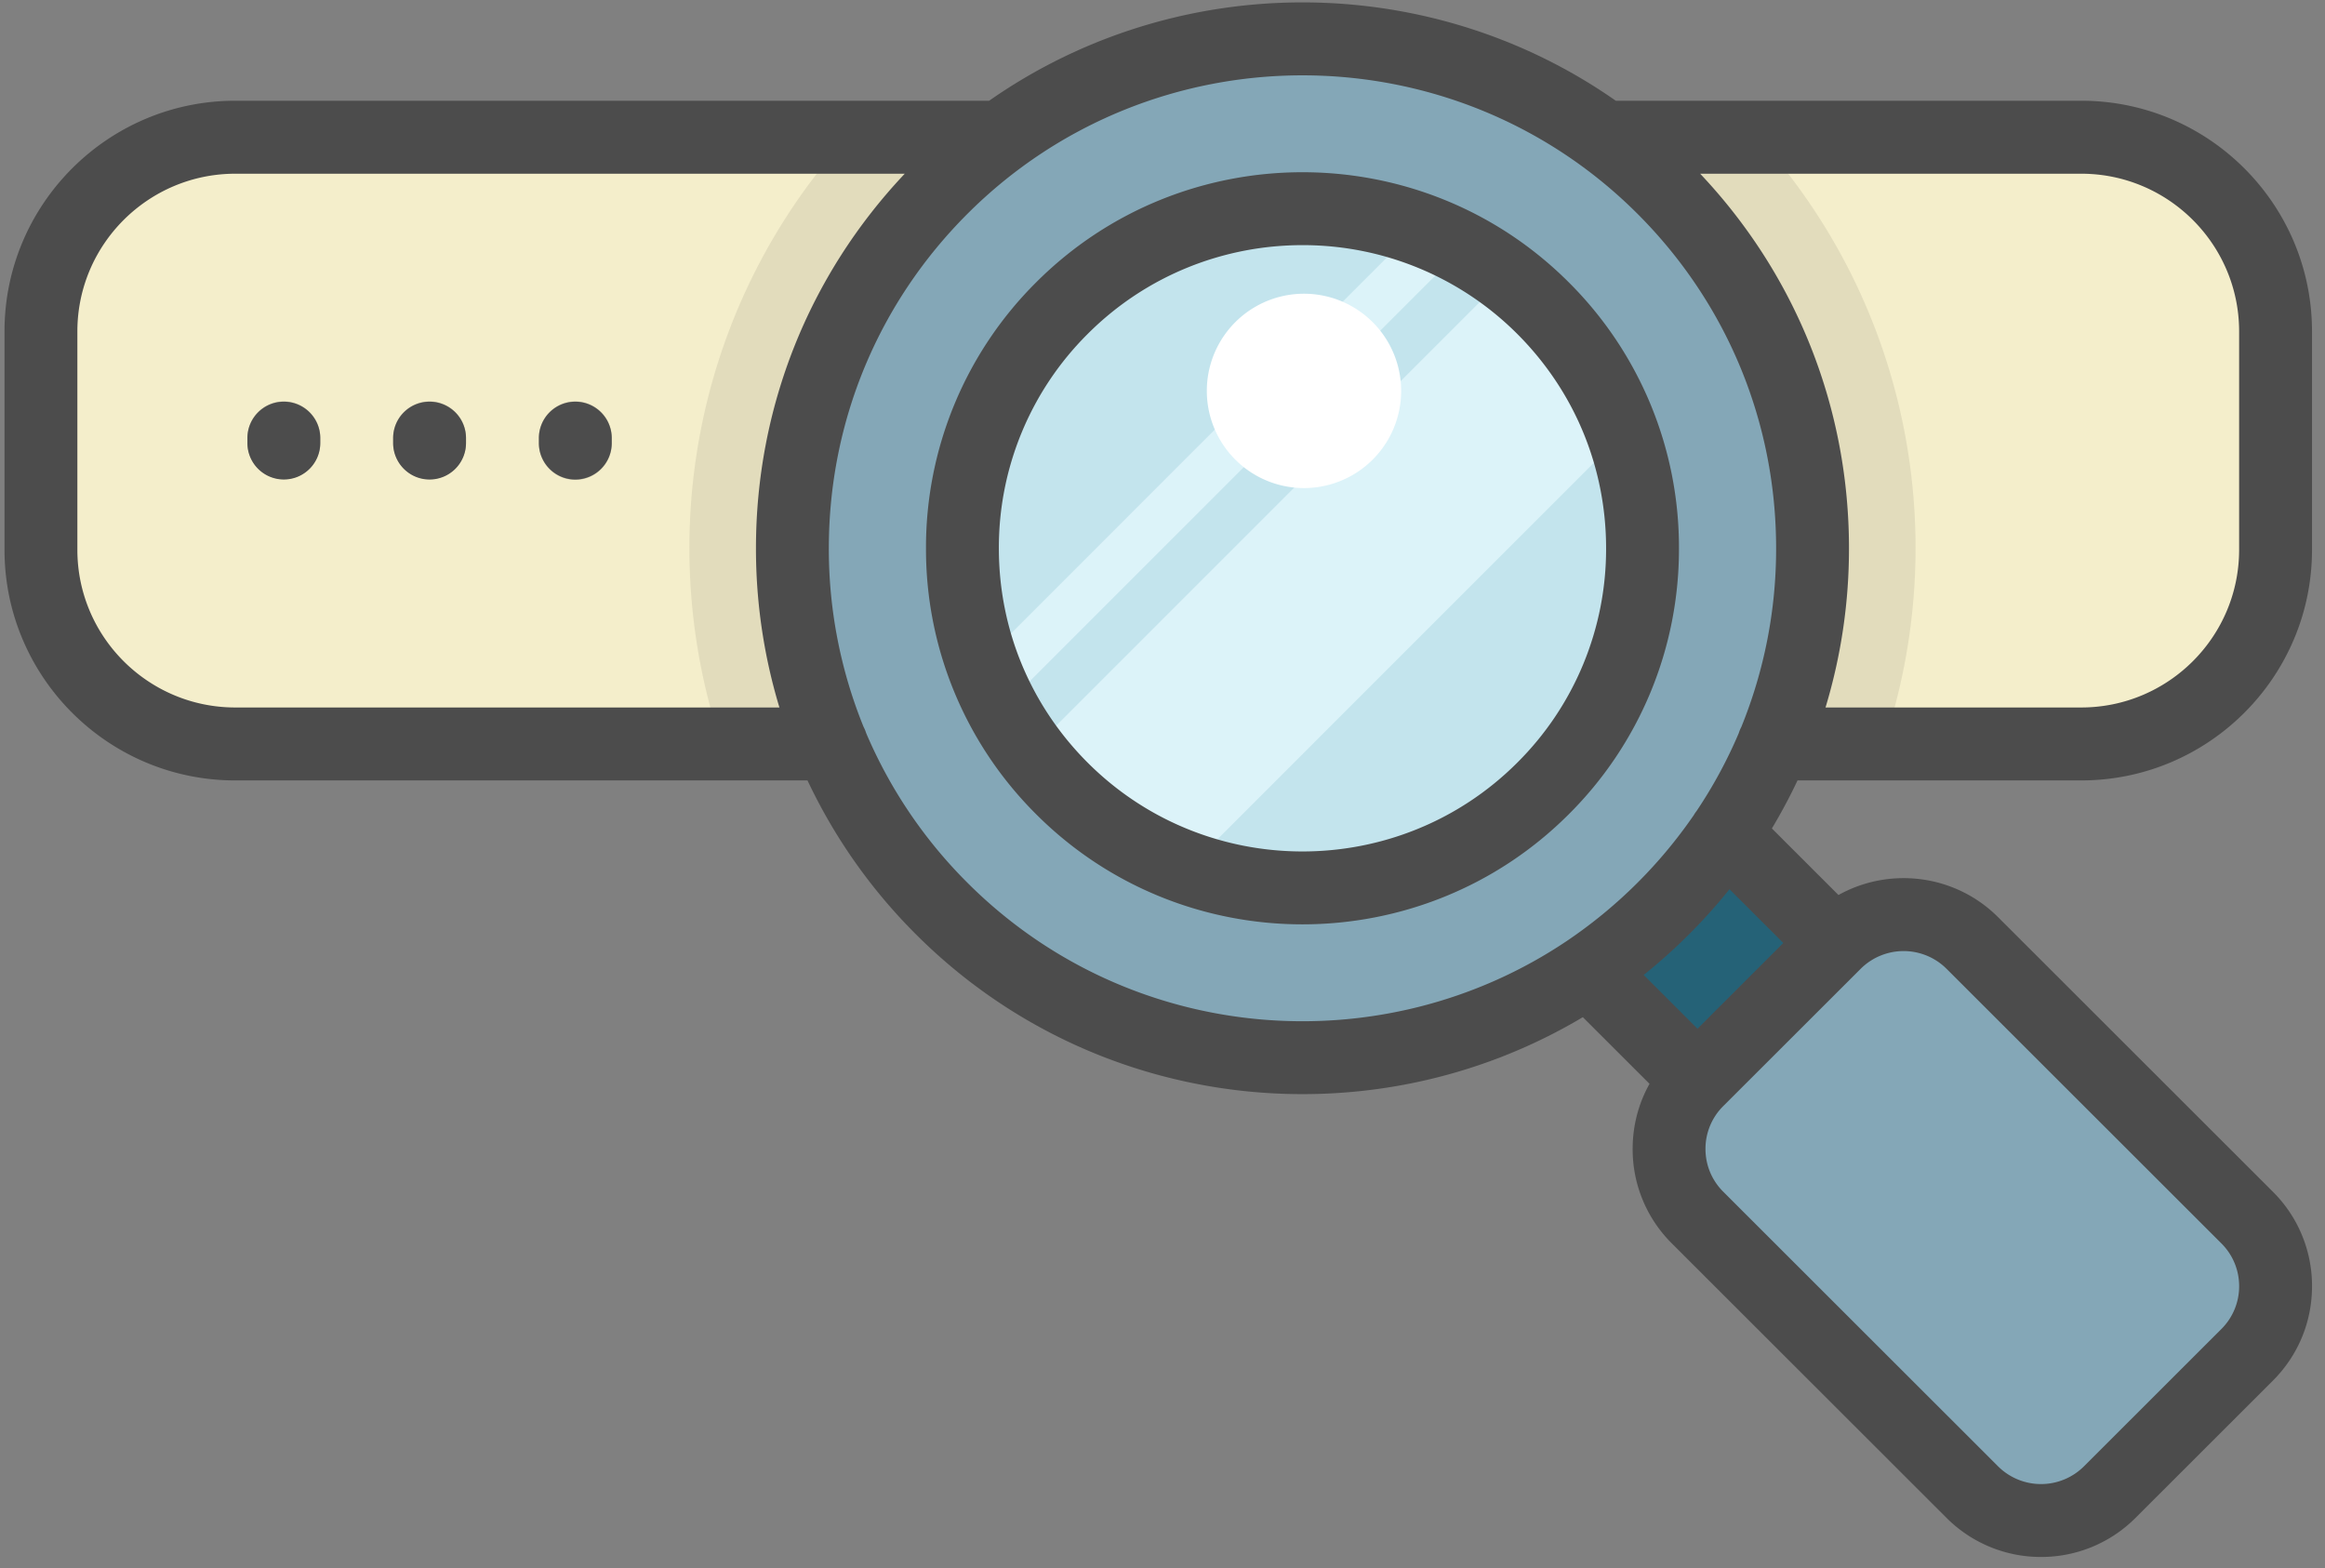 <?xml version="1.0" standalone="no"?><!DOCTYPE svg PUBLIC "-//W3C//DTD SVG 1.1//EN" "http://www.w3.org/Graphics/SVG/1.1/DTD/svg11.dtd"><svg t="1513245671414" class="icon" style="" viewBox="0 0 1518 1024" version="1.1" xmlns="http://www.w3.org/2000/svg" p-id="6322" xmlns:xlink="http://www.w3.org/1999/xlink" width="296.484" height="200"><rect x="0" y="0" width="1518" height="1024" fill="#808080" stroke="none"/><defs><style type="text/css"></style></defs><path d="M1358.86 485.706H153.6c-70.067 0-126.87-56.803-126.87-126.882V216.052c0-70.067 56.803-126.87 126.87-126.87h1205.26c70.067 0 126.87 56.803 126.87 126.87v142.795c0 70.067-56.803 126.87-126.87 126.87z" fill="#F4EECB" p-id="6323"></path><path d="M209.108 285.849v3.178a23.787 23.787 0 1 1-47.575 0v-3.178a23.787 23.787 0 1 1 47.575 0z m71.362-23.787a23.787 23.787 0 0 0-23.787 23.787v3.178a23.787 23.787 0 1 0 47.575 0v-3.178a23.787 23.787 0 0 0-23.787-23.787z m95.15 0a23.787 23.787 0 0 0-23.776 23.787v3.178a23.787 23.787 0 1 0 47.563 0v-3.178a23.787 23.787 0 0 0-23.776-23.787z" fill="#BFBBA3" p-id="6324"></path><path d="M553.572 89.17h593.638c99.987 110.321 127.494 262.921 82.591 396.535h-758.819c-44.903-133.614-17.384-286.214 82.591-396.535z" fill="#E2DCBC" p-id="6325"></path><path d="M1467.145 795.236l-179.424-179.459a63.417 63.417 0 0 0-89.7 0l-71.562-71.574h-0.012c87.664-129.565 74.152-307.176-40.572-421.912-130.06-130.083-340.921-130.083-470.969 0-130.06 130.083-130.06 340.98 0 471.052 114.712 114.735 292.287 128.247 421.841 40.572l71.562 71.586a63.464 63.464 0 0 0 0 89.724l179.424 179.447a63.417 63.417 0 0 0 89.7 0l89.712-89.724a63.441 63.441 0 0 0 0-89.724z" fill="#84A7B7" p-id="6326"></path><path d="M1126.447 544.203l71.562 71.586-89.7 89.724-71.562-71.586a334.695 334.695 0 0 0 89.7-89.724z" fill="#256277" p-id="6327"></path><path d="M1072.41 357.811c0 122.645-99.399 222.067-222.02 222.067S628.371 480.456 628.371 357.811c0-122.645 99.399-222.055 222.02-222.055S1072.41 235.167 1072.41 357.811z" fill="#C3E4ED" p-id="6328"></path><path d="M983.358 179.977a222.573 222.573 0 0 1 76.176 103.259L775.815 567.002a222.549 222.549 0 0 1-103.236-76.2l310.778-310.825zM641.236 432.41c3.719 10.428 8.18 20.48 13.336 30.131l300.503-300.55a220.749 220.749 0 0 0-30.108-13.347L641.236 432.434z" fill="#DCF3F9" p-id="6329"></path><path d="M851.379 191.77a63.441 63.441 0 1 1 0 126.882 63.441 63.441 0 0 1 0-126.882z" fill="#FFFFFF" p-id="6330"></path><path d="M209.108 286.073v3.178a23.799 23.799 0 0 1-23.787 23.811 23.799 23.799 0 0 1-23.787-23.811v-3.178c0-13.147 10.652-23.811 23.776-23.811 13.147 0 23.799 10.664 23.799 23.811z m71.362-23.811a23.799 23.799 0 0 0-23.787 23.823v3.166c0 13.147 10.652 23.823 23.787 23.823a23.799 23.799 0 0 0 23.787-23.823v-3.178a23.799 23.799 0 0 0-23.787-23.811z m95.15 0a23.799 23.799 0 0 0-23.776 23.823v3.166c0 13.147 10.64 23.823 23.776 23.823a23.799 23.799 0 0 0 23.787-23.823v-3.178a23.799 23.799 0 0 0-23.776-23.811zM1173.598 509.54c-5.038 10.711-10.628 21.163-16.737 31.356l43.491 43.455c33.192-18.514 76.023-13.689 104.201 14.465l179.412 179.259a86.605 86.605 0 0 1 25.565 61.675c0 23.305-9.075 45.197-25.565 61.675l-89.712 89.629a86.958 86.958 0 0 1-61.652 25.482 86.958 86.958 0 0 1-61.664-25.482l-179.412-179.259a86.605 86.605 0 0 1-25.565-61.675c0-15.125 3.825-29.661 11.017-42.502l-43.549-43.514c-136.992 81.755-317.452 63.759-435.306-53.99a356.705 356.705 0 0 1-70.903-100.576H153.6c-83.073 0-150.657-67.56-150.657-150.575V216.346c0-83.026 67.584-150.575 150.657-150.575h492.226c122.327-85.604 286.802-85.604 409.129 0h303.904c83.073 0 150.657 67.549 150.657 150.575v142.595c0 83.026-67.584 150.587-150.657 150.587H1173.575zM1110.051 113.417c62.735 66.419 97.151 152.847 97.151 244.559a357.458 357.458 0 0 1-15.313 103.93h166.959c56.838 0 103.083-46.174 103.083-102.941V216.358c0-56.767-46.245-102.941-103.083-102.941H1110.063zM493.568 357.976c0-91.713 34.428-178.152 97.151-244.559H153.6c-56.838 0-103.083 46.186-103.083 102.941v142.607c0 56.767 46.245 102.941 103.083 102.941h355.293a357.529 357.529 0 0 1-15.325-103.93z m631.549 364.179a39.265 39.265 0 0 0-11.605 27.966c0 10.558 4.12 20.48 11.605 27.954l179.412 179.271a39.748 39.748 0 0 0 56.108 0l89.7-89.629a39.265 39.265 0 0 0 11.605-27.954c0-10.57-4.12-20.492-11.605-27.966l-179.412-179.259a39.736 39.736 0 0 0-56.096 0l-89.712 89.618z m4.084-141.594a363.155 363.155 0 0 1-56.038 55.979l35.146 35.122 56.026-55.99-35.134-35.11z m30.426-222.585c0-82.509-32.156-160.074-90.547-218.43-120.585-120.479-316.793-120.479-437.377 0-58.392 58.344-90.559 135.921-90.559 218.43a308.377 308.377 0 0 0 22.693 116.607c0.683 1.295 1.248 2.648 1.683 4.049a308.565 308.565 0 0 0 66.183 97.774c106.284 106.202 271.336 118.784 391.556 37.759l0.4-0.271a312.72 312.72 0 0 0 82.238-81.732c0.53-0.918 1.142-1.813 1.813-2.672a305.54 305.54 0 0 0 27.542-50.859c0.447-1.412 1.012-2.766 1.683-4.049a308.189 308.189 0 0 0 22.693-116.607zM1024.188 184.261a243.947 243.947 0 0 1 72.01 173.715 243.936 243.936 0 0 1-72.01 173.715c-47.904 47.869-110.874 71.798-173.798 71.809-62.947 0-125.87-23.929-173.798-71.809a243.947 243.947 0 0 1-72.01-173.727 243.924 243.924 0 0 1 72.01-173.703c95.832-95.75 251.763-95.75 347.595 0z m24.435 173.715c0-52.883-20.609-102.6-58.038-140.006a197.738 197.738 0 0 0-140.194-57.921c-50.776 0-101.541 19.303-140.182 57.921a196.62 196.62 0 0 0-58.05 140.006c0 52.883 20.609 102.6 58.038 140.006 77.306 77.235 203.082 77.235 280.388 0a196.608 196.608 0 0 0 58.038-140.006z" fill="#4C4C4C" p-id="6331"></path></svg>